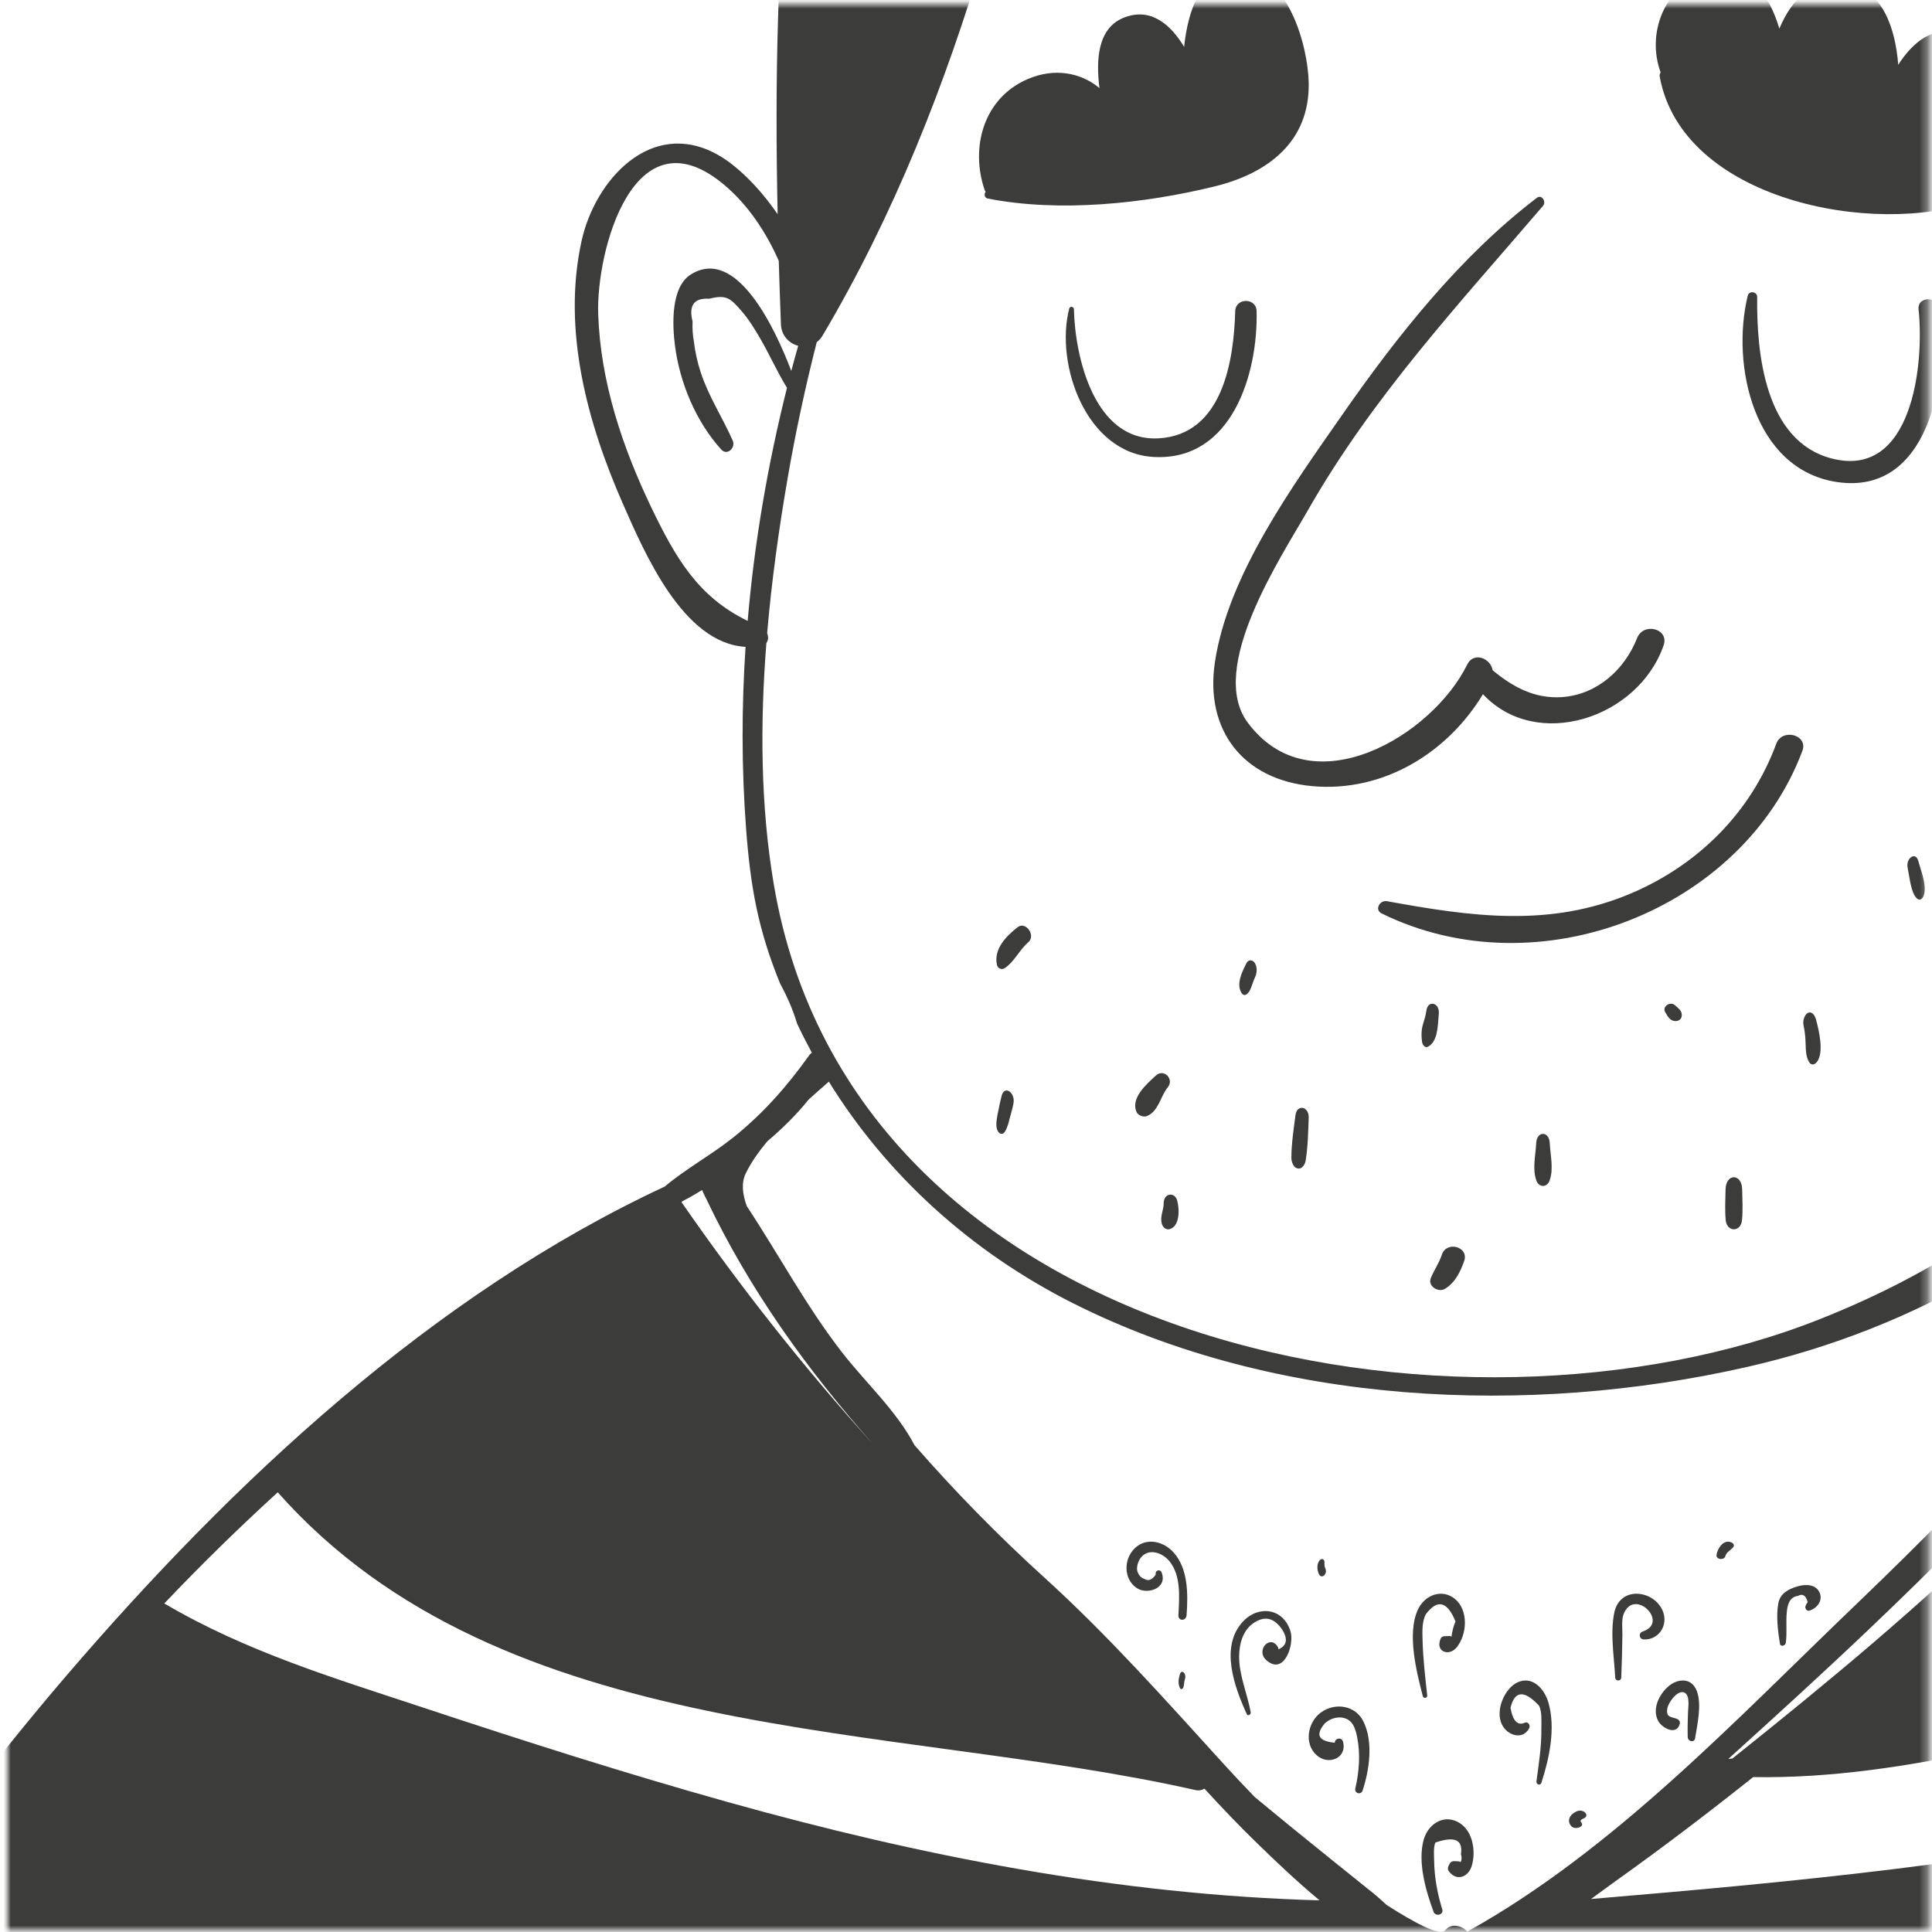 <?xml version="1.0" encoding="UTF-8" standalone="no"?>
<svg width="254px" height="254px" viewBox="0 0 254 254" version="1.1" xmlns="http://www.w3.org/2000/svg" xmlns:xlink="http://www.w3.org/1999/xlink">
    <!-- Generator: Sketch 46.2 (44496) - http://www.bohemiancoding.com/sketch -->
    <title>Alleinerziehender</title>
    <desc>Created with Sketch.</desc>
    <defs>
        <polygon id="path-1" points="0.47 254.113 253.702 254.113 253.702 0.881 0.47 0.881"></polygon>
        <polygon id="path-3" points="0 403.802 0 0 403.802 0 403.802 403.802"></polygon>
    </defs>
    <g id="home" stroke="none" stroke-width="1" fill="none" fill-rule="evenodd">
        <g id="Mobile-Portrait-Copy-2" transform="translate(-33, -2379)">
            <g id="alleinerziehender" transform="translate(10, 2355)">
                <g id="Page-1" transform="translate(22.814, 22.814)">
                    <g id="Group-75" transform="translate(0, 0.826)">
                        <g id="Alleinerziehender">
                            <mask id="mask-2" fill="white">
                                <use xlink:href="#path-1"></use>
                            </mask>
                            <g id="Mask"></g>
                            <g id="Group-14" mask="url(#mask-2)">
                                <g transform="translate(1.141, -74.144)">
                                    <mask id="mask-4" fill="white">
                                        <use xlink:href="#path-3"></use>
                                    </mask>
                                    <g id="Clip-13" stroke="none" fill="none"></g>
                                    <path d="M365.879,379.83 C381.881,371.684 397.204,362.008 412.717,352.947 C415.278,356.694 417.831,360.446 420.372,364.203 C420.176,364.259 419.976,364.341 419.776,364.48 C403.867,375.482 387.031,384.32 370.22,393.688 C369.17,389.024 367.695,384.389 365.879,379.83 M-35.525,361.028 C-35.319,360.65 -35.096,360.285 -34.889,359.909 C-28.902,366.965 -19.472,371.261 -11.615,375.603 C-1.831,381.012 8.181,385.586 18.941,388.457 C17.194,391.734 15.456,395.018 13.762,398.323 C-5.59,393.176 -25.484,385.847 -41.477,373.453 C-39.692,369.216 -37.705,365.071 -35.525,361.028 M-20.947,337.766 C-18.854,334.715 -16.714,331.696 -14.564,328.685 C-4.423,345.524 16.721,354.08 34.812,359.053 C32.423,362.697 30.398,366.807 28.495,370.623 C17.883,367.895 8.679,361.985 -0.687,356.405 C-8.15,351.959 -15.833,345.422 -24.05,342.343 C-23.023,340.812 -21.99,339.285 -20.947,337.766 M35.561,270.698 C65.188,304.134 116.555,300.879 156.215,309.845 C156.677,309.948 157.066,309.85 157.395,309.663 C159.697,312.171 162.042,314.636 164.491,317.003 C166.643,319.082 169.434,321.778 172.53,324.344 C146.113,323.614 120.149,318.537 94.688,311.41 C81.319,307.669 68.088,303.444 54.908,299.078 C43.084,295.16 31.414,291.66 20.646,285.31 C25.473,280.226 30.445,275.36 35.561,270.698 M88.775,232.418 C89.647,231.978 90.503,231.481 91.347,230.952 C91.405,231.083 91.458,231.217 91.52,231.346 L91.52,231.346 C91.645,231.611 91.767,231.882 91.909,232.138 C97.599,244.127 105.258,254.704 113.915,264.475 C104.831,254.417 96.43,243.799 88.647,232.554 C88.671,232.541 88.729,232.467 88.775,232.418 M97.081,228.785 C97.779,227.338 98.775,225.93 99.906,224.571 C101.877,222.893 103.744,221.075 105.363,219.055 C106.232,218.276 107.1,217.497 107.985,216.734 C107.998,216.723 107.999,216.712 108.01,216.701 C115.619,229.014 126.723,239.1 140.136,245.849 C166.86,259.295 200.006,260.763 228.803,254.201 C250.609,249.233 271.765,237.58 285.098,219.299 C286.501,223.502 288.292,227.608 290.301,231.566 C290.232,231.642 290.159,231.717 290.096,231.809 C276.584,251.482 260.306,268.911 243.154,285.348 C227.36,300.485 211.185,317.769 191.958,328.451 C191.215,327.628 189.799,327.308 189.046,328.274 C188.386,329.121 184.914,327.243 181.336,324.942 C180.751,324.402 180.185,323.883 179.653,323.456 C176.073,320.586 172.501,317.711 168.939,314.816 C167.285,313.47 165.645,312.106 163.996,310.753 C162.616,309.325 161.255,307.881 159.917,306.41 C152.232,297.964 144.77,289.549 136.309,281.87 C130.139,276.27 124.514,270.5 119.273,264.499 C116.926,260.007 112.863,256.298 109.805,252.373 C105.093,246.331 101.466,239.492 97.221,233.07 C96.655,231.495 96.488,230.011 97.081,228.785 M100.766,190.712 C99.035,180.452 98.962,169.681 99.802,159.036 C100.073,158.689 100.082,158.19 99.902,157.748 C100.489,150.884 101.442,144.084 102.571,137.515 C103.607,131.479 104.9,125.458 106.421,119.49 C106.701,119.272 106.96,119.003 107.169,118.651 C116.524,102.894 123.418,85.456 128.597,67.867 C131.104,59.354 133.166,50.707 134.778,41.974 C141.032,48.936 151.311,53.418 159.391,56.88 C176.662,64.278 195.031,68.61 213.754,69.692 C216.644,69.858 217.832,66.598 216.792,64.331 C216.732,64.2 216.659,64.084 216.595,63.958 C231.112,64.819 245.923,62.554 259.743,57.536 C276.584,74.053 282.956,99.062 287.832,121.68 C288.167,123.231 289.372,124.06 290.692,124.212 C296.435,147.553 303.21,171.283 293.515,193.248 C283.24,216.522 269.022,235.722 238.349,247.914 C190.822,266.807 111.081,251.863 100.766,190.712 M84.677,141.229 C80.866,133.286 77.992,124.71 77.69,115.812 C77.407,107.455 82.404,88.823 94.276,98.822 C97.415,101.467 99.768,105.039 101.429,108.794 C101.513,111.58 101.604,114.366 101.715,117.154 C101.775,118.636 102.795,119.657 103.984,119.969 C103.678,121.068 103.365,122.163 103.073,123.268 C100.926,117.617 95.863,106.859 89.882,110.579 C87.193,112.25 87.44,117.283 87.784,119.946 C88.411,124.844 90.558,129.957 93.868,133.602 C94.659,134.471 95.788,133.366 95.374,132.425 C94.036,129.394 92.207,126.631 91.169,123.46 C90.736,122.14 90.442,120.816 90.273,119.435 C90.114,118.554 90.056,117.666 90.098,116.773 C89.562,114.646 90.294,113.649 92.296,113.778 C94.557,113.202 95.074,113.721 96.512,115.367 C97.452,116.44 98.279,117.775 98.999,119.019 C100.233,121.146 101.218,123.398 102.509,125.489 C99.988,135.549 98.221,145.815 97.341,156.132 C90.891,153.008 87.916,147.977 84.677,141.229 M297.362,118.792 C298.834,115.676 299.022,115.12 302.53,116.333 C306.166,117.592 305.85,117.979 305.156,121.867 C304.179,127.323 301.132,131.882 298.714,136.737 C297.938,138.297 300.047,139.533 301.016,138.101 C304.534,132.901 313.404,116.638 305.412,111.549 C302.616,109.769 299.607,111.714 297.635,113.908 C298.122,111.531 298.384,109.084 298.534,106.581 C298.613,105.285 298.674,103.984 298.736,102.684 C300.692,100.502 303.152,99.024 306.388,99.129 C316.861,99.474 315.856,113.943 314.414,120.845 C313.236,126.501 311.222,131.96 308.417,136.995 C305.679,141.908 301.965,145.764 298.5,150.025 C297.736,142.782 296.735,135.393 295.4,128.084 C295.706,124.92 295.995,121.682 297.362,118.792 M292.383,235.469 C292.572,235.807 292.748,236.158 292.941,236.494 C276.664,264.615 251.817,285.71 226.801,305.7 C226.621,305.718 226.443,305.736 226.263,305.751 C232.437,300.175 238.585,294.57 244.617,288.837 C261.966,272.354 278.264,254.878 292.383,235.469 M352.43,274.485 C356.995,279.164 361.354,284.059 365.545,289.128 C365.443,289.171 365.341,289.217 365.237,289.282 C353.966,296.468 341.207,299.889 328.476,303.397 C315.031,307.1 301.505,310.529 287.894,313.552 C261.344,319.444 235.099,321.894 208.216,324.166 C209.465,323.258 210.623,322.401 211.634,321.679 C217.69,317.353 223.66,312.818 229.534,308.137 C249.899,308.497 271.331,301.711 290.697,296.874 C311.653,291.638 332.623,285.207 351.795,275.008 C352.068,274.863 352.275,274.683 352.43,274.485 M402.387,338.017 C387.771,346.405 372.391,354.042 358.255,363.158 C358.105,363.254 357.989,363.372 357.9,363.507 C357.262,362.401 356.615,361.302 355.949,360.214 C355.869,359.709 355.582,359.219 355.16,358.955 C353.779,356.741 352.352,354.569 350.888,352.447 C367.046,348.303 382.446,338.575 395.654,328.507 C397.915,331.664 400.157,334.835 402.387,338.017 M335.719,358.027 C337.926,357.731 340.117,357.159 342.282,356.689 C344.32,356.245 346.505,356.069 348.363,355.179 C349.257,356.765 350.119,358.372 350.977,359.98 C345.738,361.967 340.191,364.357 335.643,367.452 C335.745,364.177 335.757,361.006 335.719,358.027 M333.127,389.607 C336.186,390.713 340.682,387.627 343.46,386.539 C349.045,384.349 354.531,381.935 359.992,379.447 C361.325,382.994 362.572,386.567 363.845,390.132 C351.955,396.06 339.657,400.708 327.187,405.204 C329.931,400.726 331.834,395.356 333.127,389.607 M284.316,404.571 C284.7,403.209 283.656,401.362 281.871,401.598 C278.242,396.685 275.583,390.704 273.578,384.402 C273.548,384.107 273.45,383.815 273.307,383.546 C271.478,377.605 270.207,371.413 269.231,365.592 C287.872,375.013 312.42,373.555 331.958,367.828 C331.276,389.318 326.6,415.22 303.876,413.893 C301.658,413.764 299.582,413.419 297.64,412.888 C297.378,412.712 297.067,412.607 296.715,412.598 C291.748,411.047 287.674,408.233 284.316,404.571 M48.543,396.039 C59.589,399.914 70.722,403.582 81.944,406.905 C102.878,413.108 124.372,417.892 146.218,418.906 C169.09,419.965 192.38,417.213 215.15,415.228 C237.344,413.291 259.374,410.467 281.244,406.186 C283.894,409.299 286.967,411.917 290.519,413.856 C268.469,418.446 246.032,420.486 223.625,422.542 C199.243,424.778 174.813,426.603 150.316,426.61 C104.009,426.625 60.483,418.072 18.656,397.998 C20.788,393.746 22.95,389.505 25.148,385.286 C31.943,390.708 40.444,393.194 48.543,396.039 M267.887,356.761 C289.143,358.923 311.182,355.606 331.881,350.727 C331.989,354.491 332.1,359.012 332.045,363.876 C321.799,367.016 311.269,368.652 300.543,368.413 C289.517,368.166 279.47,365.174 268.807,362.987 C268.469,360.833 268.167,358.746 267.887,356.761 M269.676,382.78 C249.844,386.552 229.368,387.304 209.273,388.683 C188.951,390.077 168.594,391.127 148.218,390.949 C110.126,390.617 67.237,388.494 32.834,370.271 C35.016,366.008 37.315,361.791 39.895,357.873 C48.149,361.309 56.98,364.856 65.79,366.295 C75.263,367.841 84.484,367.857 93.848,370.509 C112.01,375.651 128.928,378.775 147.816,379.57 C187.548,381.241 227.33,379.094 266.717,373.642 C266.993,373.604 267.211,373.513 267.398,373.397 C268.027,376.521 268.782,379.672 269.676,382.78 M427.706,368.676 C409.083,340.115 389.12,311.888 367.321,285.728 C349.636,264.504 326.293,243.978 299.942,234.136 C296.358,231.415 294.048,229.176 292.103,224.96 C290.514,221.522 289.525,217.915 288.372,214.344 C289.901,211.863 291.319,209.296 292.552,206.594 C299.594,191.144 300.631,173.784 299.174,157.049 C299.082,155.974 298.982,154.893 298.88,153.809 C298.949,153.774 299.022,153.738 299.094,153.689 C311.777,145.1 323.059,120.171 317.289,104.929 C315.218,99.458 310.213,95.429 304.248,96.535 C302.187,96.919 300.427,97.767 298.905,98.926 C299.114,93.655 299.225,88.373 299.24,83.106 C299.283,68.043 298.093,52.992 293.957,38.47 C293.866,38.149 293.739,37.867 293.595,37.609 C301.141,30.956 307.686,23.157 312.793,14.303 C313.244,13.522 313.384,12.772 313.307,12.089 C313.984,10.719 313.818,8.972 312.098,8.037 C280.533,-9.124 244.79,-19.495 208.742,-16.64 C192.013,-15.315 175.564,-11.349 160.213,-4.445 C149.6,0.328 135.467,7.626 131.129,19.528 C127.55,16.684 121.451,18.371 117.793,21.372 C110.625,27.248 106.578,36.483 104.456,45.356 C101.993,55.667 101.653,66.43 101.333,76.983 C101.071,85.554 101.1,94.114 101.282,102.675 C98.879,99.164 95.905,96.209 93.267,94.77 C84.662,90.077 77.285,98.099 75.505,106.182 C72.924,117.908 76.274,130.168 80.992,140.86 C83.772,147.157 88.853,159.096 97.063,159.544 C96.534,167.52 96.535,175.512 97.132,183.447 C97.719,191.266 98.753,196.788 101.569,203.72 L101.568,203.722 C102.531,205.531 103.305,207.262 103.831,209.057 C104.44,210.363 105.1,211.639 105.782,212.905 C105.66,213.005 105.534,213.098 105.431,213.243 C102.529,217.31 99.388,220.883 95.496,224.007 C92.649,226.291 89.251,228.135 86.422,230.509 C55.835,244.759 29.594,269.363 7.777,294.8 C2.878,300.511 -1.831,306.386 -6.423,312.353 C-7.072,312.36 -7.525,312.999 -7.417,313.626 C-13.04,320.982 -18.471,328.492 -23.71,336.13 C-29.317,344.3 -34.76,352.613 -39.352,361.42 C-43.08,368.569 -47.805,377.296 -49.025,385.502 C-49.612,385.19 -50.205,384.89 -50.792,384.572 C-52.063,383.884 -53.174,385.793 -51.925,386.534 C-22.999,403.68 9.411,413.851 41.744,422.106 C75.256,430.663 109.179,438.473 143.642,441.766 C207.011,447.819 271.591,439.76 331.789,418.9 C365.343,407.272 397.453,391.641 427.372,372.363 C427.877,372.227 428.326,371.9 428.568,371.46 C429.302,370.483 428.719,369.027 427.706,368.676" id="Fill-12" stroke="none" fill="#3C3C3B" fill-rule="evenodd" mask="url(#mask-4)"></path>
                                    <path d="M224.362,307.985 C224.394,307.988 224.426,307.988 224.459,307.992 C224.164,308.227 223.868,308.462 223.574,308.695 C223.838,308.459 224.1,308.222 224.362,307.985" id="Fill-15" stroke="none" fill="#3C3C3B" fill-rule="evenodd" mask="url(#mask-4)"></path>
                                    <path d="M150.988,215.921 C149.74,217.078 147.628,218.911 148.49,220.74 C148.678,221.138 149.364,221.408 149.795,221.244 C151.357,220.654 151.612,218.622 152.58,217.437 C153.445,216.378 152.058,214.929 150.988,215.921" id="Fill-17" stroke="none" fill="#3C3C3B" fill-rule="evenodd" mask="url(#mask-4)"></path>
                                    <path d="M169.365,221.102 C169.124,222.927 168.837,224.828 168.821,226.695 C168.817,227.298 169.121,227.951 169.524,228.085 C169.606,228.111 169.694,228.131 169.779,228.136 C170.185,228.161 170.604,227.673 170.701,227.078 C170.994,225.259 171.034,223.319 171.101,221.455 C171.155,219.973 169.561,219.622 169.365,221.102" id="Fill-19" stroke="none" fill="#3C3C3B" fill-rule="evenodd" mask="url(#mask-4)"></path>
                                    <path d="M201.009,224.784 C200.937,226.403 200.469,228.205 201.042,229.735 C201.384,230.646 202.417,230.646 202.76,229.735 C203.334,228.205 202.865,226.402 202.792,224.784 C202.72,223.173 201.082,223.169 201.009,224.784" id="Fill-21" stroke="none" fill="#3C3C3B" fill-rule="evenodd" mask="url(#mask-4)"></path>
                                    <path d="M236.759,207.655 C236.333,207.84 236.007,208.629 236.16,209.325 C236.339,210.149 236.4,210.863 236.428,211.727 C236.457,212.608 236.478,213.45 236.88,214.121 C237.171,214.608 237.613,214.505 237.912,214.121 C238.868,212.892 238.2,210.062 237.814,208.603 C237.636,207.927 237.246,207.444 236.759,207.655" id="Fill-23" stroke="none" fill="#3C3C3B" fill-rule="evenodd" mask="url(#mask-4)"></path>
                                    <path d="M188.207,207.742 C188.32,206.284 186.74,205.947 186.566,207.395 C186.475,208.146 186.231,208.708 186.06,209.412 C185.891,210.105 185.907,210.739 186.001,211.464 C186.063,211.955 186.452,212.28 186.749,212.131 C188.045,211.474 188.067,209.567 188.207,207.742" id="Fill-25" stroke="none" fill="#3C3C3B" fill-rule="evenodd" mask="url(#mask-4)"></path>
                                    <path d="M162.911,201.143 C162.501,201.974 161.753,203.357 162.042,204.502 C162.174,205.027 162.486,205.481 162.861,205.27 C163.497,204.914 163.648,203.817 164.036,203.004 C164.304,202.442 164.36,201.693 164.036,201.143 C163.758,200.673 163.183,200.595 162.911,201.143" id="Fill-27" stroke="none" fill="#3C3C3B" fill-rule="evenodd" mask="url(#mask-4)"></path>
                                    <path d="M132.836,196.401 C131.399,197.525 129.642,199.234 130.117,201.373 C130.219,201.831 130.734,202.036 131.097,201.807 C132.399,200.98 133.045,199.393 134.236,198.381 C135.264,197.511 133.903,195.567 132.836,196.401" id="Fill-29" stroke="none" fill="#3C3C3B" fill-rule="evenodd" mask="url(#mask-4)"></path>
                                    <path d="M225.906,230.871 C225.881,232.214 225.797,233.586 225.924,234.917 C226.08,236.522 227.912,236.524 228.068,234.917 C228.196,233.586 228.111,232.214 228.087,230.871 C228.048,228.748 225.944,228.745 225.906,230.871" id="Fill-31" stroke="none" fill="#3C3C3B" fill-rule="evenodd" mask="url(#mask-4)"></path>
                                    <path d="M219.279,206.68 C218.625,206.075 217.495,206.855 217.994,207.62 C218.3,208.09 218.528,208.642 219.166,208.733 C219.688,208.808 220.108,208.542 220.149,208.023 C220.198,207.398 219.708,207.077 219.279,206.68" id="Fill-33" stroke="none" fill="#3C3C3B" fill-rule="evenodd" mask="url(#mask-4)"></path>
                                    <path d="M249.844,188.595 C250.097,189.833 250.29,191.993 251.092,192.647 C251.482,192.965 251.861,192.666 252.014,192.057 C252.339,190.758 251.551,188.85 251.233,187.672 C250.896,186.424 249.582,187.315 249.844,188.595" id="Fill-35" stroke="none" fill="#3C3C3B" fill-rule="evenodd" mask="url(#mask-4)"></path>
                                    <path d="M188.606,239.458 C188.249,240.545 187.588,241.477 187.153,242.53 C186.718,243.584 188.133,244.474 188.997,243.954 C190.361,243.134 191.03,241.734 191.543,240.27 C192.191,238.418 189.217,237.589 188.606,239.458" id="Fill-39" stroke="none" fill="#3C3C3B" fill-rule="evenodd" mask="url(#mask-4)"></path>
                                    <path d="M152.036,232.69 C152.036,233.602 151.545,234.405 151.77,235.318 C151.916,235.913 152.362,236.222 152.834,236.093 C154.107,235.739 154.144,233.647 153.823,232.38 C153.515,231.154 152.035,231.336 152.036,232.69" id="Fill-41" stroke="none" fill="#3C3C3B" fill-rule="evenodd" mask="url(#mask-4)"></path>
                                    <path d="M130.737,218.541 C130.556,219.207 130.43,219.85 130.294,220.538 C130.163,221.203 130.004,221.841 130.044,222.548 C130.092,223.396 130.739,223.946 131.165,223.273 C131.489,222.762 131.624,222.174 131.796,221.518 C131.97,220.86 132.157,220.249 132.287,219.561 C132.55,218.163 131.122,217.137 130.737,218.541" id="Fill-43" stroke="none" fill="#3C3C3B" fill-rule="evenodd" mask="url(#mask-4)"></path>
                                    <path d="M153.34,278.61 C151.881,276.981 149.395,276.545 147.926,278.393 C146.672,279.97 146.94,282.444 148.689,283.397 C149.969,284.095 152.525,283.336 151.78,281.274 C151.58,280.727 150.887,280.923 150.984,281.522 C150.509,282.218 150.012,282.405 149.495,282.08 C149.054,281.944 148.744,281.603 148.568,281.059 C148.422,280.505 148.699,279.712 149.022,279.299 C150.077,277.953 151.928,278.664 152.828,279.803 C154.348,281.727 154.08,284.502 153.972,286.874 C153.938,287.654 154.985,287.636 155.042,286.874 C155.25,284.068 155.255,280.745 153.34,278.61" id="Fill-47" stroke="none" fill="#3C3C3B" fill-rule="evenodd" mask="url(#mask-4)"></path>
                                    <path d="M168.709,288.986 C167.809,285.977 164.582,285.48 162.513,287.633 C159.353,290.921 161.339,296.293 162.952,299.848 C163.099,300.169 163.531,299.927 163.475,299.62 C163.038,297.187 161.934,294.757 161.953,292.257 C161.967,290.605 162.459,288.756 163.947,287.824 C165.354,286.91 166.576,287.218 167.613,288.747 C168.402,290.004 168.227,290.868 167.103,291.345 C167.121,291.26 167.117,291.167 167.065,291.075 C166.07,289.293 164.07,291.462 165.527,292.763 C167.859,294.845 169.236,290.744 168.709,288.986" id="Fill-49" stroke="none" fill="#3C3C3B" fill-rule="evenodd" mask="url(#mask-4)"></path>
                                    <path d="M178.292,300.823 C177.236,298.688 174.581,298.296 172.713,299.638 C170.96,300.898 170.426,303.78 172.187,305.301 C173.719,306.623 176.189,305.646 175.608,303.47 C175.442,302.849 174.545,302.991 174.524,303.619 C172.384,303.425 171.945,302.582 173.209,301.088 C173.818,300.531 174.521,300.269 175.32,300.299 C176.84,300.426 177.227,301.662 177.474,302.915 C177.912,305.143 177.732,307.449 177.227,309.645 C177.082,310.28 177.979,310.526 178.182,309.913 C179.079,307.201 179.617,303.505 178.292,300.823" id="Fill-51" stroke="none" fill="#3C3C3B" fill-rule="evenodd" mask="url(#mask-4)"></path>
                                    <path d="M190.34,284.725 C188.638,283.313 186.311,284.178 185.416,286.204 C184.02,289.367 185.283,294.328 186.098,297.488 C186.186,297.832 186.721,297.783 186.678,297.399 C186.423,295.021 186.139,292.635 186.072,290.238 C186.041,289.098 185.958,287.738 186.504,286.716 C188.028,284.705 189.325,285.025 190.398,287.678 C190.116,288.327 189.963,289.004 189.869,289.691 C189.798,289.644 189.73,289.589 189.628,289.591 C189.401,289.598 189.173,289.606 188.946,289.613 C188.755,289.618 188.531,289.729 188.443,289.935 C187.705,291.699 189.579,292.311 190.569,291.066 C191.958,289.32 192.098,286.185 190.34,284.725" id="Fill-53" stroke="none" fill="#3C3C3B" fill-rule="evenodd" mask="url(#mask-4)"></path>
                                    <path d="M202.616,298.344 C202.064,296.435 200.434,294.783 198.523,295.696 C196.861,296.492 195.599,299.353 196.494,301.212 C197.206,302.689 199.243,303.32 200.086,301.71 C200.284,301.331 199.955,300.844 199.561,300.967 C198.583,301.434 197.941,300.787 197.633,299.026 C198.178,296.768 199.42,296.666 201.358,298.721 C201.8,299.494 201.681,300.841 201.689,301.713 C201.717,304.039 201.361,306.374 201.044,308.667 C200.981,309.131 201.552,309.321 201.701,308.864 C202.737,305.667 203.585,301.702 202.616,298.344" id="Fill-55" stroke="none" fill="#3C3C3B" fill-rule="evenodd" mask="url(#mask-4)"></path>
                                    <path d="M222.121,296.807 C221.417,294.994 219.583,295.177 218.376,296.221 C217.227,297.214 216.205,299.126 217.029,300.723 C217.536,301.708 219.482,302.726 219.884,301.137 C219.955,300.849 219.792,300.608 219.561,300.506 C218.837,300.181 217.993,300.385 218.264,299.046 C218.415,298.286 219.703,296.481 220.592,297.086 C221.22,297.514 221,298.911 220.971,299.562 C220.923,300.665 220.901,301.773 220.929,302.876 C220.945,303.472 221.803,303.665 221.903,303.023 C222.182,301.211 222.812,298.586 222.121,296.807" id="Fill-57" stroke="none" fill="#3C3C3B" fill-rule="evenodd" mask="url(#mask-4)"></path>
                                    <path d="M214.7,284.067 C212.968,283.826 211.653,284.794 211.291,286.453 C210.704,289.128 211.258,292.352 211.397,295.061 C211.423,295.561 212.168,295.565 212.19,295.061 C212.273,293.156 212.315,291.253 212.341,289.346 C212.35,288.578 212.211,287.509 212.48,286.774 C213.82,283.105 218.622,287.802 215.002,289.004 C214.427,289.196 214.531,290.007 215.145,290.039 C216.788,290.124 218.025,288.734 217.855,287.12 C217.69,285.542 216.271,284.285 214.7,284.067" id="Fill-59" stroke="none" fill="#3C3C3B" fill-rule="evenodd" mask="url(#mask-4)"></path>
                                    <path d="M238.296,283.953 C237.821,282.736 236.391,282.756 235.333,283.073 C234.131,283.435 233.082,283.989 232.839,285.294 C232.535,286.933 232.785,288.96 233.051,290.594 C233.127,291.067 233.771,290.88 233.825,290.491 C234.011,289.111 233.812,287.714 233.964,286.343 C234.066,285.403 234.345,284.451 235.431,284.315 C236.042,283.976 236.465,284.252 236.703,285.141 C236.586,285.272 236.499,285.423 236.441,285.591 C236.274,285.916 236.552,286.374 236.953,286.246 C237.912,285.942 238.697,284.977 238.296,283.953" id="Fill-61" stroke="none" fill="#3C3C3B" fill-rule="evenodd" mask="url(#mask-4)"></path>
                                    <path d="M190.599,313.985 C188.61,313.043 186.758,314.483 186.229,316.333 C185.387,319.286 186.496,323.071 187.512,325.84 C187.764,326.527 188.883,326.251 188.661,325.534 C188.019,323.46 187.635,321.369 187.592,319.202 C187.581,318.583 187.475,317.297 187.76,316.741 C190.299,315.874 191.416,316.381 191.11,318.265 C191.252,318.685 191.231,319.034 191.059,319.319 C190.985,319.273 190.915,319.219 190.815,319.214 C190.607,319.204 190.398,319.197 190.191,319.188 C189.987,319.178 189.747,319.304 189.655,319.484 L189.501,319.781 C189.39,319.994 189.347,320.281 189.501,320.492 C190.517,321.884 192.083,321.321 192.539,319.803 C193.126,317.848 192.672,314.965 190.599,313.985" id="Fill-63" stroke="none" fill="#3C3C3B" fill-rule="evenodd" mask="url(#mask-4)"></path>
                                    <path d="M207.207,313.594 C208.152,313.202 207.231,312.237 206.322,312.647 C205.352,313.084 205.018,313.948 205.636,314.6 C206.135,315.124 207.416,314.656 206.945,314.121 C206.734,313.88 206.883,313.729 207.207,313.594" id="Fill-65" stroke="none" fill="#3C3C3B" fill-rule="evenodd" mask="url(#mask-4)"></path>
                                    <path d="M226.799,277.354 C225.711,276.71 224.837,278.065 224.72,278.927 C224.633,279.555 225.728,279.676 225.884,279.076 C226.034,278.505 226.621,278.33 226.941,277.866 C227.06,277.692 226.974,277.458 226.799,277.354" id="Fill-67" stroke="none" fill="#3C3C3B" fill-rule="evenodd" mask="url(#mask-4)"></path>
                                    <path d="M154.166,294.616 C153.975,295.224 153.895,295.872 154.172,296.425 C154.33,296.738 154.594,296.525 154.666,296.202 C154.737,295.884 154.719,295.573 154.825,295.272 C155.078,294.553 154.398,293.879 154.166,294.616" id="Fill-69" stroke="none" fill="#3C3C3B" fill-rule="evenodd" mask="url(#mask-4)"></path>
                                    <path d="M173.281,280.696 C173.163,280.449 173.168,280.206 173.172,279.916 C173.177,279.538 172.902,279.379 172.691,279.517 C172.158,279.867 172.144,280.778 172.424,281.417 C172.766,282.199 173.641,281.451 173.281,280.696" id="Fill-71" stroke="none" fill="#3C3C3B" fill-rule="evenodd" mask="url(#mask-4)"></path>
                                    <path d="M214.272,158.397 C212.654,162.531 209.002,165.833 204.412,166.151 C200.8,166.4 197.906,164.803 195.283,162.62 C195.041,161.065 192.793,160.125 191.941,161.868 C187.381,171.198 171.469,180.795 163.071,169.487 C157.753,162.326 167.476,147.753 170.993,141.589 C179.536,126.618 190.796,114.549 201.911,101.561 C202.367,101.029 201.745,100.02 201.097,100.512 C191.007,108.203 182.716,118.686 175.503,129.046 C169.045,138.323 160.489,150.063 158.767,161.578 C157.434,170.497 162.47,177.041 171.606,177.86 C180.91,178.692 189.364,173.474 194.008,165.768 C201.05,173.316 214.418,168.955 217.758,159.355 C218.531,157.137 215.102,156.278 214.272,158.397" id="Fill-73" stroke="none" fill="#3C3C3B" fill-rule="evenodd" mask="url(#mask-4)"></path>
                                    <path d="M128.628,99.718 C128.406,100.013 128.452,100.514 128.899,100.603 C138.284,102.457 149.462,101.288 158.742,99.009 C165.782,97.281 171.235,93.101 171.1,85.416 C171.017,80.569 168.378,70.797 161.944,70.723 C156.824,70.665 155.231,75.965 154.722,80.665 C152.977,77.767 150.335,75.383 146.74,76.85 C143.368,78.223 143.116,82.346 143.59,86.083 C141.114,84.021 137.651,83.404 134.169,84.895 C128.325,87.395 126.584,93.929 128.504,99.506 C128.532,99.591 128.588,99.646 128.628,99.718" id="Fill-2" stroke="none" fill="#3C3C3B" fill-rule="evenodd" mask="url(#mask-4)"></path>
                                    <path d="M217.249,84.582 C220.204,100.804 245.404,105.699 258.773,100.909 C259.625,100.602 259.877,99.834 259.693,99.191 C259.798,99.045 259.89,98.878 259.949,98.676 C261.362,93.867 262.925,81.646 256.6,79.065 C253.324,77.73 250.531,80.015 248.606,83.023 C248.223,78.185 246.569,73.289 241.956,72.232 C237.615,71.236 234.56,74.423 232.977,78.268 C231.588,73.628 228.76,69.524 223.427,71.045 C217.785,72.655 215.499,78.945 217.372,84.029 C217.266,84.174 217.209,84.36 217.249,84.582" id="Fill-4" stroke="none" fill="#3C3C3B" fill-rule="evenodd" mask="url(#mask-4)"></path>
                                    <path d="M164.25,115.407 C164.208,113.623 161.491,113.621 161.439,115.407 C161.261,121.833 159.821,131.676 151.351,132.133 C142.883,132.59 140.366,121.345 140.232,115.144 C140.225,114.804 139.709,114.718 139.618,115.061 C137.724,122.362 141.811,134.077 150.692,134.579 C161.067,135.168 164.448,123.523 164.25,115.407" id="Fill-6" stroke="none" fill="#3C3C3B" fill-rule="evenodd" mask="url(#mask-4)"></path>
                                    <path d="M254.139,115.212 C253.915,113.418 251.086,113.366 251.283,115.212 C252.048,122.384 250.452,137.555 239.831,134.774 C231.062,132.479 229.97,120.907 230.061,113.548 C230.07,112.839 228.99,112.678 228.819,113.38 C226.606,122.465 229.59,136.209 240.516,137.872 C252.686,139.725 255.248,124.101 254.139,115.212" id="Fill-8" stroke="none" fill="#3C3C3B" fill-rule="evenodd" mask="url(#mask-4)"></path>
                                    <path d="M232.568,172.289 C229.283,181.221 222.366,188.192 213.46,191.966 C202.749,196.503 192.436,194.992 181.384,192.984 C180.446,192.815 179.715,194.111 180.689,194.592 C201.319,204.746 228.19,194.098 236.006,173.214 C236.791,171.11 233.339,170.192 232.568,172.289" id="Fill-10" stroke="none" fill="#3C3C3B" fill-rule="evenodd" mask="url(#mask-4)"></path>
                                </g>
                            </g>
                        </g>
                    </g>
                </g>
            </g>
        </g>
    </g>
</svg>